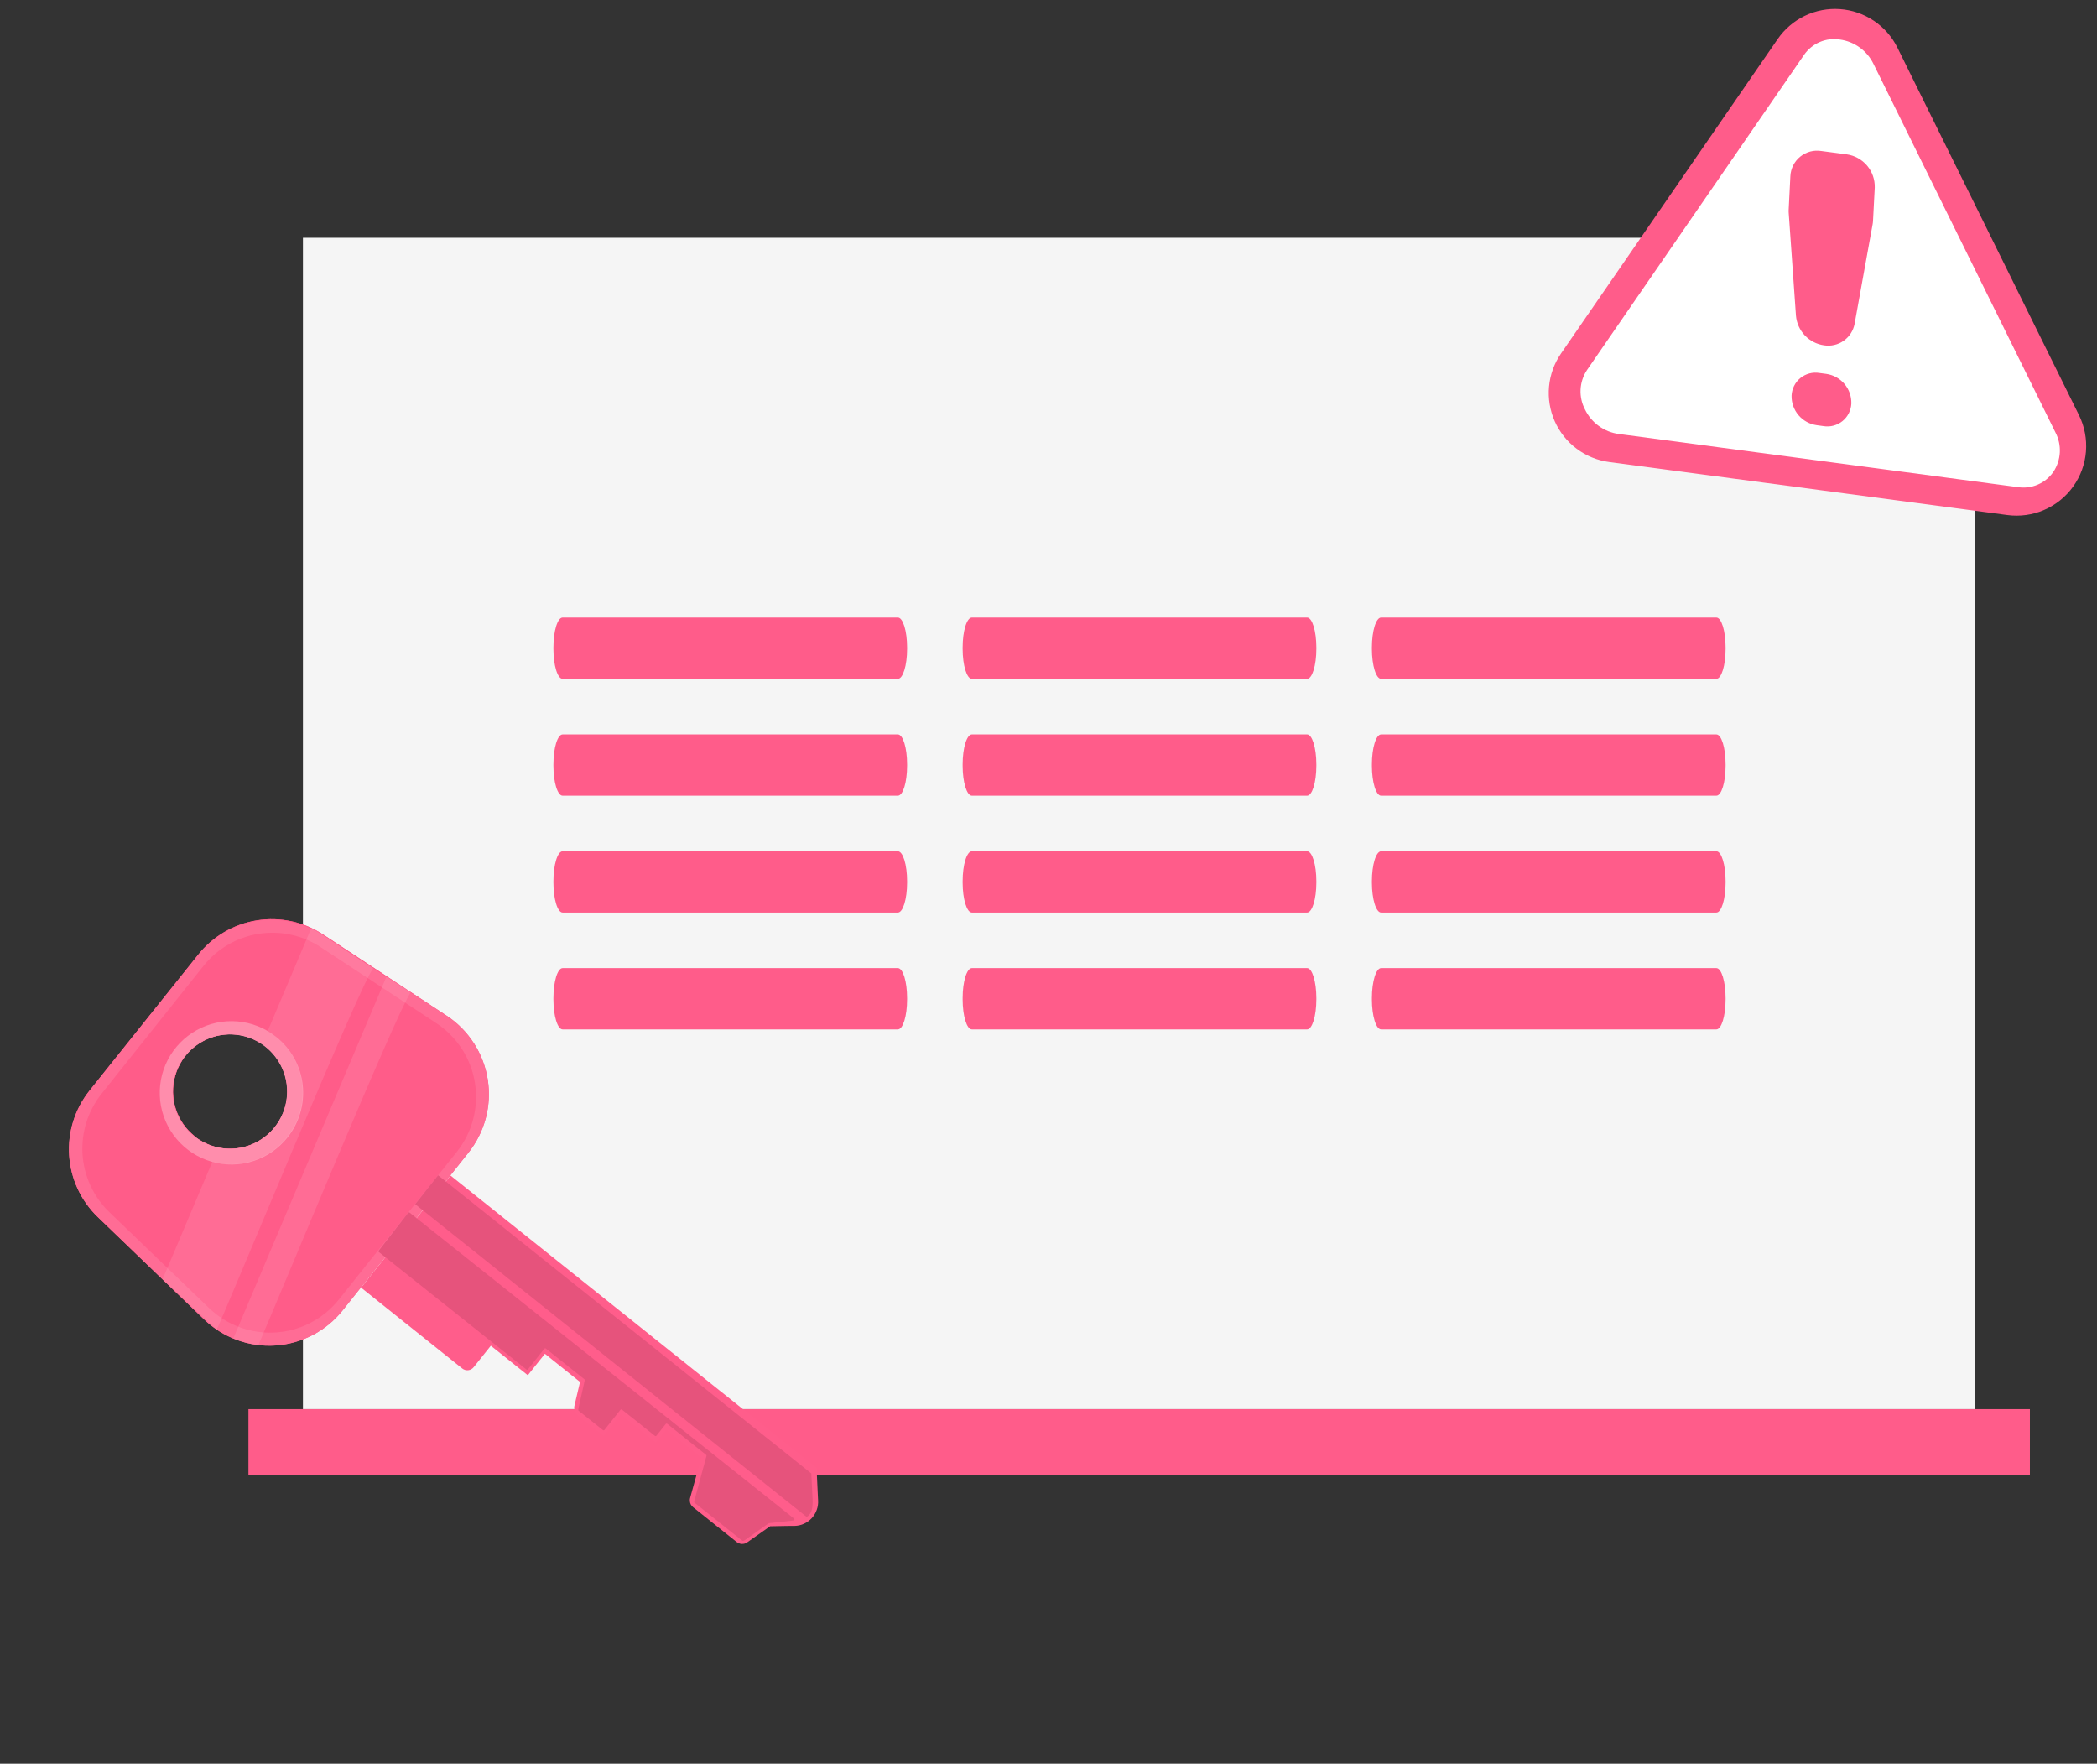 <svg width="151" height="127" viewBox="0 0 151 127" fill="none" xmlns="http://www.w3.org/2000/svg">
<rect x="0" y="0" width="151" height="127" fill="#333333" stroke="none"/>
<path d="M142.24 17.121H21.814V101.468H142.24V17.121Z" fill="#F5F5F5"/>
<path d="M146.167 101.469H17.889V106.201H146.167V101.469Z" fill="#FF5C8A"/>
<path d="M64.653 44.469H40.515C40.147 44.469 39.85 45.435 39.85 46.627V46.725C39.85 47.916 40.147 48.882 40.515 48.882H64.653C65.021 48.882 65.318 47.916 65.318 46.725V46.627C65.318 45.435 65.021 44.469 64.653 44.469Z" fill="#FF5C8A"/>
<path d="M94.122 44.469H69.984C69.616 44.469 69.318 45.435 69.318 46.627V46.725C69.318 47.916 69.616 48.882 69.984 48.882H94.122C94.489 48.882 94.787 47.916 94.787 46.725V46.627C94.787 45.435 94.489 44.469 94.122 44.469Z" fill="#FF5C8A"/>
<path d="M123.591 44.469H99.452C99.085 44.469 98.787 45.435 98.787 46.627V46.725C98.787 47.916 99.085 48.882 99.452 48.882H123.591C123.958 48.882 124.256 47.916 124.256 46.725V46.627C124.256 45.435 123.958 44.469 123.591 44.469Z" fill="#FF5C8A"/>
<path d="M64.653 52.883H40.515C40.147 52.883 39.85 53.849 39.85 55.041V55.139C39.85 56.33 40.147 57.296 40.515 57.296H64.653C65.021 57.296 65.318 56.33 65.318 55.139V55.041C65.318 53.849 65.021 52.883 64.653 52.883Z" fill="#FF5C8A"/>
<path d="M94.122 52.883H69.984C69.616 52.883 69.318 53.849 69.318 55.041V55.139C69.318 56.33 69.616 57.296 69.984 57.296H94.122C94.489 57.296 94.787 56.33 94.787 55.139V55.041C94.787 53.849 94.489 52.883 94.122 52.883Z" fill="#FF5C8A"/>
<path d="M123.591 52.883H99.452C99.085 52.883 98.787 53.849 98.787 55.041V55.139C98.787 56.33 99.085 57.296 99.452 57.296H123.591C123.958 57.296 124.256 56.33 124.256 55.139V55.041C124.256 53.849 123.958 52.883 123.591 52.883Z" fill="#FF5C8A"/>
<path d="M64.653 61.297H40.515C40.147 61.297 39.85 62.263 39.85 63.455V63.553C39.85 64.744 40.147 65.71 40.515 65.71H64.653C65.021 65.71 65.318 64.744 65.318 63.553V63.455C65.318 62.263 65.021 61.297 64.653 61.297Z" fill="#FF5C8A"/>
<path d="M94.122 61.297H69.984C69.616 61.297 69.318 62.263 69.318 63.455V63.553C69.318 64.744 69.616 65.71 69.984 65.71H94.122C94.489 65.71 94.787 64.744 94.787 63.553V63.455C94.787 62.263 94.489 61.297 94.122 61.297Z" fill="#FF5C8A"/>
<path d="M123.591 61.297H99.452C99.085 61.297 98.787 62.263 98.787 63.455V63.553C98.787 64.744 99.085 65.71 99.452 65.71H123.591C123.958 65.71 124.256 64.744 124.256 63.553V63.455C124.256 62.263 123.958 61.297 123.591 61.297Z" fill="#FF5C8A"/>
<path d="M64.653 69.711H40.515C40.147 69.711 39.85 70.677 39.85 71.869V71.967C39.85 73.159 40.147 74.125 40.515 74.125H64.653C65.021 74.125 65.318 73.159 65.318 71.967V71.869C65.318 70.677 65.021 69.711 64.653 69.711Z" fill="#FF5C8A"/>
<path d="M94.122 69.711H69.984C69.616 69.711 69.318 70.677 69.318 71.869V71.967C69.318 73.159 69.616 74.125 69.984 74.125H94.122C94.489 74.125 94.787 73.159 94.787 71.967V71.869C94.787 70.677 94.489 69.711 94.122 69.711Z" fill="#FF5C8A"/>
<path d="M123.591 69.711H99.452C99.085 69.711 98.787 70.677 98.787 71.869V71.967C98.787 73.159 99.085 74.125 99.452 74.125H123.591C123.958 74.125 124.256 73.159 124.256 71.967V71.869C124.256 70.677 123.958 69.711 123.591 69.711Z" fill="#FF5C8A"/>
<path d="M32.163 73.139L23.283 67.302C21.873 66.372 20.166 66.005 18.498 66.272C16.831 66.538 15.323 67.419 14.273 68.742L6.442 78.538C5.391 79.856 4.87 81.519 4.981 83.201C5.091 84.883 5.825 86.464 7.039 87.633L14.693 95.002C15.37 95.656 16.177 96.162 17.061 96.486C17.945 96.81 18.887 96.946 19.827 96.885C20.767 96.824 21.683 96.567 22.518 96.132C23.353 95.696 24.087 95.09 24.674 94.354L33.713 83.023C34.303 82.288 34.733 81.439 34.975 80.529C35.218 79.619 35.267 78.669 35.121 77.739C34.975 76.808 34.637 75.919 34.127 75.127C33.618 74.335 32.949 73.658 32.163 73.139ZM14.009 81.806C13.372 81.298 12.901 80.613 12.654 79.837C12.407 79.061 12.396 78.229 12.622 77.447C12.848 76.664 13.3 75.967 13.923 75.442C14.546 74.917 15.31 74.588 16.119 74.498C16.928 74.407 17.746 74.559 18.469 74.933C19.192 75.307 19.788 75.888 20.181 76.601C20.575 77.314 20.747 78.128 20.678 78.939C20.609 79.75 20.3 80.523 19.792 81.159C19.455 81.584 19.038 81.938 18.563 82.201C18.089 82.465 17.568 82.632 17.029 82.693C16.49 82.754 15.944 82.708 15.423 82.557C14.902 82.406 14.416 82.154 13.992 81.815L14.009 81.806Z" fill="#FF5C8A"/>
<path d="M32.163 73.139L23.283 67.302C21.873 66.372 20.166 66.005 18.498 66.272C16.831 66.538 15.323 67.419 14.273 68.742L6.442 78.538C5.391 79.856 4.87 81.519 4.981 83.201C5.091 84.883 5.825 86.464 7.039 87.633L14.693 95.002C15.37 95.656 16.177 96.162 17.061 96.486C17.945 96.81 18.887 96.946 19.827 96.885C20.767 96.824 21.683 96.567 22.518 96.132C23.353 95.696 24.087 95.09 24.674 94.354L33.713 83.023C34.303 82.288 34.733 81.439 34.975 80.529C35.218 79.619 35.267 78.669 35.121 77.739C34.975 76.808 34.637 75.919 34.127 75.127C33.618 74.335 32.949 73.658 32.163 73.139ZM14.009 81.806C13.372 81.298 12.901 80.613 12.654 79.837C12.407 79.061 12.396 78.229 12.622 77.447C12.848 76.664 13.3 75.967 13.923 75.442C14.546 74.917 15.31 74.588 16.119 74.498C16.928 74.407 17.746 74.559 18.469 74.933C19.192 75.307 19.788 75.888 20.181 76.601C20.575 77.314 20.747 78.128 20.678 78.939C20.609 79.75 20.3 80.523 19.792 81.159C19.455 81.584 19.038 81.938 18.563 82.201C18.089 82.465 17.568 82.632 17.029 82.693C16.49 82.754 15.944 82.708 15.423 82.557C14.902 82.406 14.416 82.154 13.992 81.815L14.009 81.806Z" fill="#FF5C8A"/>
<path opacity="0.1" d="M24.675 94.357L33.713 83.025C34.303 82.291 34.733 81.442 34.975 80.532C35.218 79.622 35.267 78.671 35.121 77.741C34.975 76.811 34.637 75.921 34.128 75.129C33.618 74.338 32.949 73.661 32.163 73.142L29.55 71.465L27.802 70.337L23.236 67.337C21.834 66.418 20.14 66.053 18.483 66.313C16.827 66.573 15.326 67.44 14.274 68.745L6.442 78.54C5.391 79.859 4.87 81.522 4.981 83.204C5.091 84.886 5.825 86.467 7.039 87.636L14.695 95.009C15.301 95.592 16.011 96.056 16.789 96.376C17.366 96.621 17.975 96.781 18.598 96.851C19.74 96.988 20.897 96.83 21.961 96.394C23.024 95.957 23.958 95.256 24.675 94.357ZM14.001 81.813C13.366 81.305 12.895 80.62 12.649 79.845C12.403 79.069 12.392 78.238 12.618 77.457C12.844 76.675 13.296 75.978 13.918 75.454C14.539 74.929 15.303 74.6 16.111 74.509C16.919 74.418 17.736 74.568 18.459 74.941C19.183 75.314 19.779 75.892 20.173 76.604C20.567 77.316 20.742 78.128 20.675 78.939C20.608 79.749 20.302 80.522 19.796 81.159C19.459 81.585 19.042 81.94 18.567 82.204C18.093 82.468 17.571 82.635 17.032 82.696C16.492 82.758 15.946 82.712 15.424 82.561C14.903 82.41 14.416 82.158 13.992 81.818L14.001 81.813Z" fill="white"/>
<path d="M31.421 73.679L23.096 68.205C21.776 67.337 20.179 66.993 18.618 67.241C17.058 67.489 15.646 68.311 14.66 69.546L7.326 78.741C6.336 79.976 5.843 81.537 5.943 83.116C6.044 84.696 6.731 86.181 7.871 87.281L15.05 94.188C15.685 94.8 16.441 95.272 17.269 95.575C18.098 95.878 18.98 96.005 19.86 95.947C20.74 95.89 21.598 95.649 22.38 95.241C23.162 94.832 23.85 94.265 24.4 93.576L32.889 82.946C33.441 82.256 33.842 81.459 34.068 80.605C34.294 79.751 34.339 78.86 34.201 77.988C34.063 77.116 33.744 76.282 33.265 75.54C32.787 74.798 32.158 74.164 31.421 73.679ZM13.343 76.029C13.851 75.393 14.536 74.922 15.312 74.676C16.088 74.429 16.919 74.418 17.701 74.644C18.483 74.87 19.181 75.322 19.706 75.944C20.23 76.567 20.559 77.331 20.65 78.139C20.741 78.948 20.59 79.766 20.216 80.489C19.842 81.212 19.262 81.808 18.549 82.202C17.837 82.595 17.023 82.769 16.212 82.7C15.401 82.632 14.629 82.324 13.992 81.817C13.569 81.48 13.216 81.063 12.954 80.589C12.693 80.116 12.527 79.595 12.466 79.058C12.406 78.52 12.452 77.976 12.603 77.456C12.753 76.936 13.005 76.452 13.343 76.029Z" fill="#FF5C8A"/>
<path opacity="0.1" d="M31.421 73.679L23.096 68.205C21.776 67.337 20.179 66.993 18.618 67.241C17.058 67.489 15.646 68.311 14.66 69.546L7.326 78.741C6.336 79.976 5.843 81.537 5.943 83.116C6.044 84.696 6.731 86.181 7.871 87.281L15.05 94.188C15.685 94.8 16.441 95.272 17.269 95.575C18.098 95.878 18.98 96.005 19.86 95.947C20.74 95.89 21.598 95.649 22.38 95.241C23.162 94.832 23.85 94.265 24.4 93.576L32.889 82.946C33.441 82.256 33.842 81.459 34.068 80.605C34.294 79.751 34.339 78.86 34.201 77.988C34.063 77.116 33.744 76.282 33.265 75.54C32.787 74.798 32.158 74.164 31.421 73.679ZM13.343 76.029C13.851 75.393 14.536 74.922 15.312 74.676C16.088 74.429 16.919 74.418 17.701 74.644C18.483 74.87 19.181 75.322 19.706 75.944C20.23 76.567 20.559 77.331 20.65 78.139C20.741 78.948 20.59 79.766 20.216 80.489C19.842 81.212 19.262 81.808 18.549 82.202C17.837 82.595 17.023 82.769 16.212 82.7C15.401 82.632 14.629 82.324 13.992 81.817C13.569 81.48 13.216 81.063 12.954 80.589C12.693 80.116 12.527 79.595 12.466 79.058C12.406 78.52 12.452 77.976 12.603 77.456C12.753 76.936 13.005 76.452 13.343 76.029Z" fill="#FF5C8A"/>
<path d="M57.208 109.875L56.662 109.878L56.347 109.884L55.453 109.902L53.804 111.062C53.735 111.113 53.656 111.148 53.572 111.163C53.481 111.182 53.388 111.18 53.298 111.159C53.209 111.138 53.124 111.098 53.052 111.041L49.906 108.527C49.833 108.469 49.775 108.397 49.734 108.314C49.694 108.231 49.673 108.139 49.673 108.047C49.669 107.988 49.676 107.929 49.692 107.872L50.502 104.953L47.968 102.929L47.22 103.866L44.693 101.843L43.46 103.383L41.599 101.897C41.525 101.838 41.464 101.763 41.421 101.678C41.378 101.594 41.353 101.501 41.348 101.406C41.343 101.342 41.349 101.278 41.365 101.216L41.766 99.509L39.237 97.483L38.006 99.026L35.343 96.902L34.109 98.448C34.061 98.508 34.001 98.558 33.934 98.596C33.867 98.633 33.792 98.657 33.716 98.665C33.639 98.674 33.562 98.667 33.488 98.646C33.414 98.624 33.345 98.588 33.285 98.54L25.999 92.719L32.44 84.647L58.804 105.708L58.824 106.245L58.908 108.033C58.923 108.267 58.89 108.501 58.812 108.722C58.733 108.943 58.611 109.145 58.452 109.318C58.293 109.49 58.101 109.628 57.887 109.724C57.673 109.82 57.443 109.871 57.208 109.875Z" fill="#FF5C8A"/>
<g opacity="0.1">
<path opacity="0.1" d="M57.209 109.875L56.663 109.878L56.348 109.884L55.454 109.902L53.805 111.062C53.736 111.113 53.657 111.148 53.573 111.163C53.482 111.182 53.389 111.18 53.299 111.159C53.21 111.138 53.125 111.098 53.053 111.041L49.907 108.527C49.834 108.469 49.776 108.397 49.735 108.314C49.695 108.231 49.674 108.139 49.674 108.047C49.67 107.988 49.677 107.929 49.693 107.872L50.503 104.953L47.969 102.929L47.221 103.866L44.694 101.843L43.461 103.383L41.6 101.897C41.526 101.838 41.465 101.763 41.422 101.678C41.379 101.594 41.354 101.501 41.349 101.406C41.344 101.342 41.35 101.278 41.366 101.216L41.767 99.509L39.238 97.483L38.007 99.026L35.344 96.902L34.11 98.448C34.062 98.508 34.002 98.558 33.935 98.596C33.868 98.633 33.793 98.657 33.717 98.665C33.64 98.674 33.563 98.667 33.489 98.646C33.415 98.624 33.346 98.588 33.286 98.54L26 92.719L32.441 84.647L58.806 105.708L58.825 106.245L58.909 108.033C58.924 108.267 58.891 108.501 58.812 108.722C58.734 108.943 58.612 109.145 58.453 109.318C58.294 109.49 58.102 109.628 57.888 109.724C57.675 109.82 57.444 109.871 57.209 109.875Z" fill="white"/>
</g>
<path d="M58.085 109.23L29.897 86.71L31.546 84.629L58.42 106.098L58.51 107.887C58.543 108.57 58.465 109.015 58.085 109.23Z" fill="#FF5C8A"/>
<path opacity="0.1" d="M58.085 109.23L29.897 86.71L31.546 84.629L58.42 106.098L58.51 107.887C58.543 108.57 58.465 109.015 58.085 109.23Z" fill="black"/>
<path d="M56.158 109.596L55.364 109.682C55.351 109.685 55.34 109.692 55.331 109.701L53.705 110.853C53.649 110.899 53.587 110.935 53.52 110.96C53.508 110.963 53.495 110.964 53.483 110.961C53.471 110.958 53.46 110.953 53.451 110.945L50.022 108.215C50.011 108.21 50.003 108.201 49.997 108.191C49.991 108.181 49.988 108.169 49.988 108.158C49.989 108.11 49.997 108.063 50.012 108.018L50.875 104.822C50.876 104.808 50.873 104.794 50.866 104.781C50.859 104.769 50.848 104.759 50.835 104.752L48.046 102.525C48.03 102.513 48.01 102.508 47.99 102.51C47.97 102.513 47.952 102.522 47.939 102.538L47.268 103.38C47.262 103.388 47.254 103.394 47.245 103.399C47.237 103.404 47.227 103.408 47.217 103.409C47.207 103.41 47.197 103.409 47.187 103.406C47.177 103.404 47.168 103.399 47.16 103.393L44.786 101.502C44.778 101.495 44.769 101.491 44.759 101.488C44.749 101.485 44.739 101.484 44.729 101.485C44.719 101.487 44.709 101.49 44.701 101.495C44.692 101.5 44.684 101.506 44.678 101.514L43.525 102.964C43.519 102.973 43.512 102.98 43.503 102.985C43.494 102.991 43.484 102.994 43.474 102.995C43.464 102.997 43.453 102.996 43.444 102.992C43.434 102.989 43.425 102.984 43.417 102.977L41.675 101.593C41.665 101.587 41.656 101.578 41.651 101.568C41.645 101.558 41.642 101.547 41.642 101.535C41.641 101.485 41.648 101.435 41.66 101.387L42.11 99.373C42.11 99.36 42.106 99.347 42.099 99.335C42.093 99.324 42.083 99.314 42.072 99.308L39.304 97.106C39.296 97.099 39.287 97.094 39.278 97.091C39.268 97.088 39.257 97.087 39.247 97.088C39.237 97.089 39.227 97.092 39.218 97.098C39.209 97.103 39.202 97.11 39.196 97.119L38.013 98.603C38.008 98.611 38 98.618 37.991 98.624C37.983 98.629 37.973 98.633 37.962 98.634C37.952 98.635 37.942 98.634 37.932 98.631C37.922 98.628 37.913 98.622 37.906 98.615L27.284 90.159C27.269 90.147 27.26 90.129 27.258 90.11C27.256 90.09 27.261 90.071 27.273 90.056L29.39 87.332C29.403 87.316 29.421 87.307 29.441 87.304C29.461 87.302 29.481 87.307 29.497 87.319L57.179 109.351C57.191 109.361 57.2 109.374 57.204 109.388C57.208 109.403 57.208 109.419 57.204 109.433C57.199 109.448 57.19 109.46 57.178 109.47C57.166 109.479 57.152 109.485 57.136 109.486L56.158 109.596Z" fill="#FF5C8A"/>
<path opacity="0.1" d="M56.158 109.596L55.364 109.682C55.351 109.685 55.34 109.692 55.331 109.701L53.705 110.853C53.649 110.899 53.587 110.935 53.52 110.96C53.508 110.963 53.495 110.964 53.483 110.961C53.471 110.958 53.46 110.953 53.451 110.945L50.022 108.215C50.011 108.21 50.003 108.201 49.997 108.191C49.991 108.181 49.988 108.169 49.988 108.158C49.989 108.11 49.997 108.063 50.012 108.018L50.875 104.822C50.876 104.808 50.873 104.794 50.866 104.781C50.859 104.769 50.848 104.759 50.835 104.752L48.046 102.525C48.03 102.513 48.01 102.508 47.99 102.51C47.97 102.513 47.952 102.522 47.939 102.538L47.268 103.38C47.262 103.388 47.254 103.394 47.245 103.399C47.237 103.404 47.227 103.408 47.217 103.409C47.207 103.41 47.197 103.409 47.187 103.406C47.177 103.404 47.168 103.399 47.16 103.393L44.786 101.502C44.778 101.495 44.769 101.491 44.759 101.488C44.749 101.485 44.739 101.484 44.729 101.485C44.719 101.487 44.709 101.49 44.701 101.495C44.692 101.5 44.684 101.506 44.678 101.514L43.525 102.964C43.519 102.973 43.512 102.98 43.503 102.985C43.494 102.991 43.484 102.994 43.474 102.995C43.464 102.997 43.453 102.996 43.444 102.992C43.434 102.989 43.425 102.984 43.417 102.977L41.675 101.593C41.665 101.587 41.656 101.578 41.651 101.568C41.645 101.558 41.642 101.547 41.642 101.535C41.641 101.485 41.648 101.435 41.66 101.387L42.11 99.373C42.11 99.36 42.106 99.347 42.099 99.335C42.093 99.324 42.083 99.314 42.072 99.308L39.304 97.106C39.296 97.099 39.287 97.094 39.278 97.091C39.268 97.088 39.257 97.087 39.247 97.088C39.237 97.089 39.227 97.092 39.218 97.098C39.209 97.103 39.202 97.11 39.196 97.119L38.013 98.603C38.008 98.611 38 98.618 37.991 98.624C37.983 98.629 37.973 98.633 37.962 98.634C37.952 98.635 37.942 98.634 37.932 98.631C37.922 98.628 37.913 98.622 37.906 98.615L27.284 90.159C27.269 90.147 27.26 90.129 27.258 90.11C27.256 90.09 27.261 90.071 27.273 90.056L29.39 87.332C29.403 87.316 29.421 87.307 29.441 87.304C29.461 87.302 29.481 87.307 29.497 87.319L57.179 109.351C57.191 109.361 57.2 109.374 57.204 109.388C57.208 109.403 57.208 109.419 57.204 109.433C57.199 109.448 57.19 109.46 57.178 109.47C57.166 109.479 57.152 109.485 57.136 109.486L56.158 109.596Z" fill="black"/>
<path opacity="0.3" d="M19.88 74.656C19.082 74.02 18.114 73.635 17.097 73.549C16.08 73.464 15.061 73.681 14.168 74.175C13.275 74.668 12.548 75.416 12.079 76.322C11.611 77.228 11.422 78.253 11.535 79.267C11.649 80.281 12.061 81.239 12.719 82.019C13.376 82.799 14.251 83.367 15.231 83.65C16.211 83.933 17.253 83.92 18.226 83.611C19.198 83.302 20.057 82.712 20.695 81.916C21.12 81.386 21.436 80.778 21.625 80.126C21.814 79.474 21.873 78.791 21.797 78.116C21.721 77.442 21.513 76.788 21.184 76.195C20.855 75.601 20.412 75.078 19.88 74.656ZM13.984 81.821C13.348 81.313 12.876 80.627 12.629 79.851C12.382 79.076 12.371 78.244 12.597 77.461C12.823 76.679 13.276 75.981 13.898 75.456C14.521 74.931 15.285 74.603 16.094 74.512C16.904 74.422 17.721 74.573 18.445 74.948C19.168 75.322 19.764 75.903 20.157 76.616C20.55 77.329 20.723 78.142 20.653 78.954C20.584 79.765 20.276 80.537 19.767 81.174C19.085 82.023 18.095 82.567 17.012 82.688C15.93 82.808 14.844 82.495 13.992 81.816L13.984 81.821Z" fill="white"/>
<path opacity="0.1" d="M18.604 96.853C17.983 96.785 17.374 96.627 16.798 96.383L27.836 70.312C27.836 70.312 29.243 71.238 29.611 71.42C29.59 71.435 29.573 71.454 29.561 71.476C28.558 72.9 20.18 93.219 18.604 96.853Z" fill="white"/>
<path opacity="0.1" d="M15.599 95.731C15.506 95.665 11.709 92.117 11.709 92.117L15.291 83.651C16.433 83.957 17.645 83.862 18.725 83.382C19.805 82.901 20.688 82.065 21.225 81.012C21.762 79.959 21.922 78.753 21.677 77.597C21.432 76.441 20.798 75.403 19.88 74.658C19.691 74.503 19.488 74.365 19.274 74.246L22.445 66.757C22.445 66.757 26.375 69.461 26.892 69.711C26.162 70.28 15.764 95.636 15.599 95.731Z" fill="white"/>
<path opacity="0.1" d="M26.929 62.46C26.954 62.446 26.966 62.439 26.97 62.436C27.045 62.508 27.021 62.506 26.929 62.46Z" fill="white"/>
<path d="M128 2.822L112.407 25.452C111.92 26.159 111.622 26.979 111.543 27.834C111.464 28.688 111.605 29.549 111.953 30.334C112.302 31.118 112.846 31.8 113.533 32.314C114.22 32.828 115.028 33.158 115.879 33.27L144.542 37.086C145.444 37.206 146.361 37.079 147.195 36.718C148.03 36.357 148.751 35.776 149.281 35.037C149.811 34.298 150.13 33.429 150.204 32.522C150.278 31.616 150.104 30.706 149.701 29.891L136.631 3.435C136.243 2.652 135.657 1.983 134.931 1.496C134.204 1.008 133.364 0.719 132.491 0.657C131.619 0.595 130.746 0.762 129.958 1.142C129.17 1.522 128.495 2.101 128 2.822Z" fill="#FF5C8A"/>
<path d="M116.558 31.249C116.04 31.178 115.548 30.981 115.125 30.674C114.702 30.368 114.362 29.961 114.134 29.491C113.899 29.047 113.789 28.547 113.814 28.045C113.84 27.543 114.001 27.057 114.28 26.639L129.913 3.94C130.196 3.536 130.587 3.218 131.041 3.026C131.496 2.833 131.995 2.771 132.483 2.849C133.001 2.919 133.493 3.116 133.916 3.423C134.34 3.73 134.68 4.137 134.907 4.607L148.002 31.128C148.237 31.572 148.347 32.072 148.322 32.574C148.296 33.076 148.135 33.562 147.856 33.98C147.574 34.386 147.183 34.704 146.729 34.897C146.274 35.091 145.774 35.152 145.286 35.074L116.558 31.249Z" fill="white"/>
<path d="M131.152 10.873L132.978 11.114C133.549 11.195 134.071 11.483 134.443 11.923C134.815 12.363 135.012 12.925 134.997 13.502L134.873 15.882C134.87 15.969 134.86 16.055 134.845 16.14L133.546 23.316C133.453 23.811 133.17 24.25 132.759 24.539C132.347 24.829 131.839 24.946 131.342 24.866C130.814 24.791 130.328 24.54 129.961 24.153C129.595 23.767 129.37 23.267 129.323 22.736L128.8 15.321C128.793 15.236 128.793 15.15 128.8 15.064L128.92 12.68C128.934 12.409 129.004 12.144 129.126 11.902C129.249 11.661 129.421 11.447 129.632 11.277C129.843 11.106 130.087 10.982 130.349 10.912C130.611 10.843 130.885 10.829 131.152 10.873ZM131.007 26.857L131.503 26.922C132.014 26.994 132.48 27.251 132.814 27.645C133.147 28.039 133.324 28.542 133.31 29.058C133.299 29.301 133.237 29.539 133.128 29.756C133.018 29.974 132.864 30.166 132.675 30.32C132.486 30.473 132.267 30.585 132.032 30.648C131.797 30.711 131.551 30.724 131.311 30.685L130.815 30.617C130.304 30.545 129.837 30.288 129.504 29.895C129.171 29.502 128.994 29 129.007 28.484C129.018 28.241 129.08 28.002 129.189 27.785C129.298 27.567 129.452 27.375 129.641 27.221C129.83 27.067 130.05 26.955 130.285 26.892C130.52 26.829 130.766 26.817 131.007 26.857Z" fill="#FF5C8A"/>
</svg>
